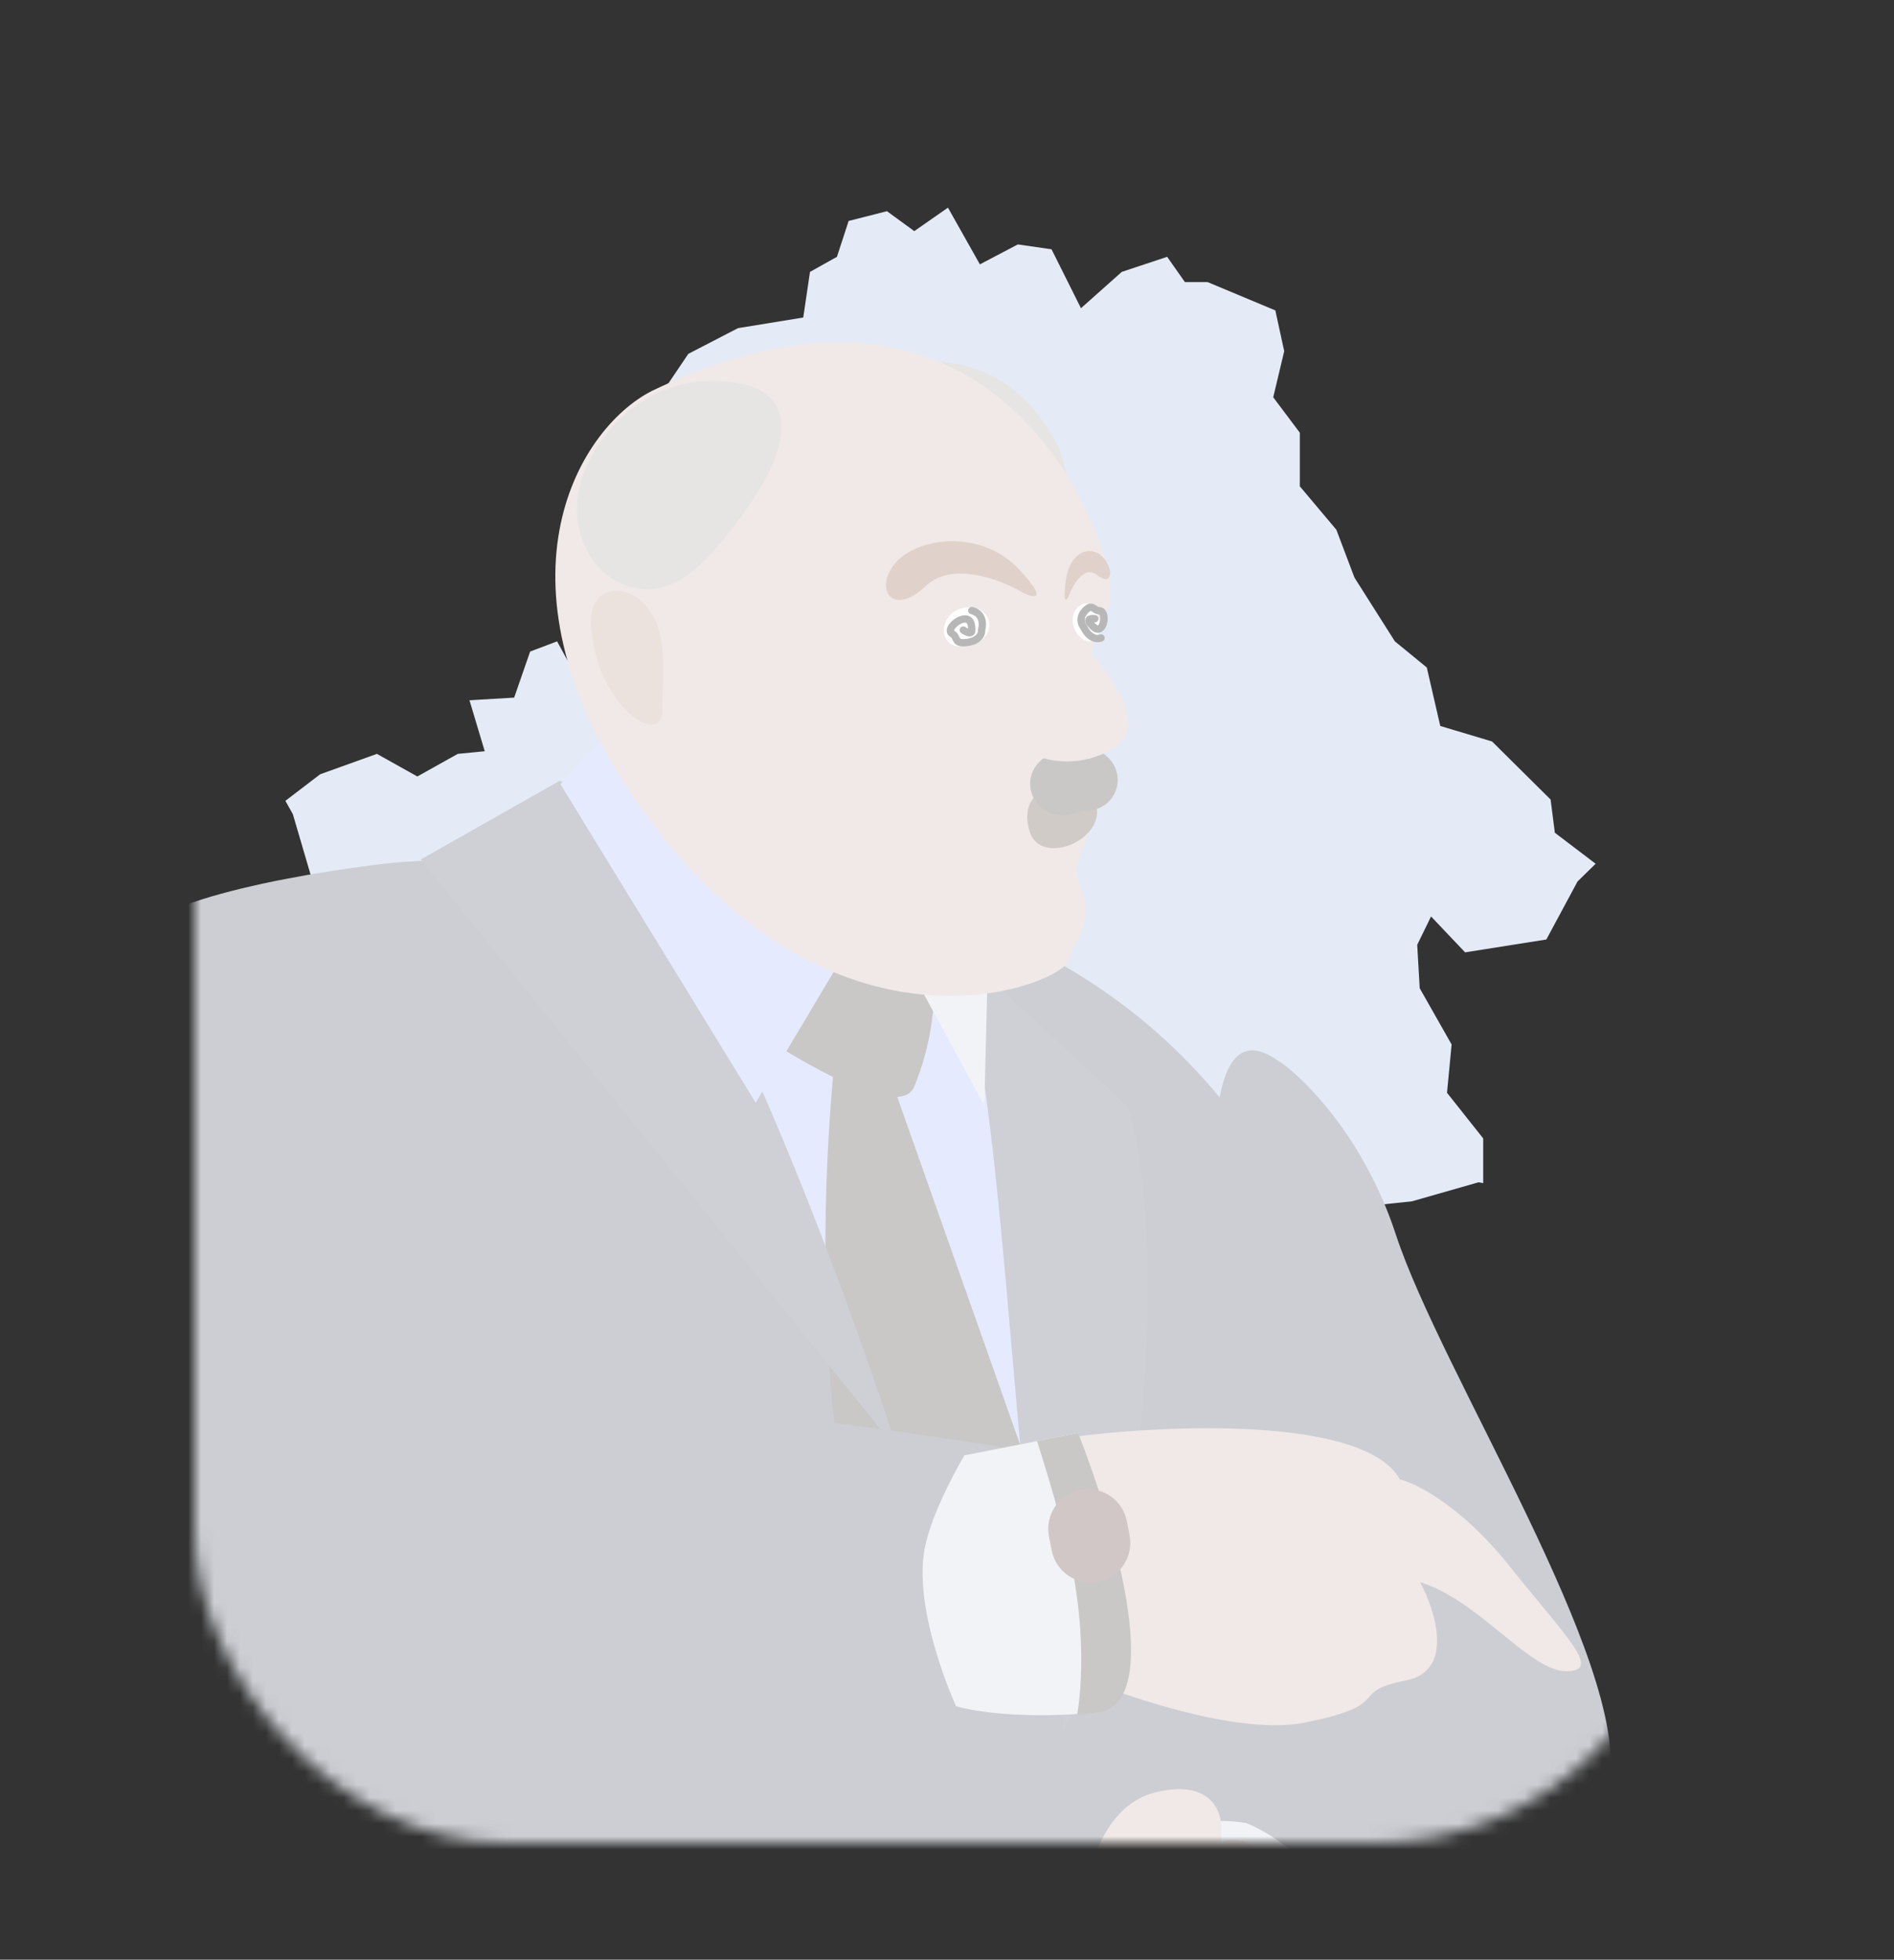 <svg width="146" height="151" viewBox="0 0 146 151" fill="none" xmlns="http://www.w3.org/2000/svg">
<rect x="0" y="0" width="146" height="151" fill="#333333" stroke="none"/>
<path d="M119.856 64.165L119.528 61.604L115.016 57.133L111.024 55.938L109.985 51.432L107.525 49.418L104.408 44.503L103.013 40.816L100.197 37.471V33.341L98.147 30.61L98.994 27.06L98.311 23.919L93.088 21.735H91.338L89.971 19.789L86.472 20.95L83.327 23.749L81.058 19.209L78.46 18.833L75.535 20.369L73.074 16L70.477 17.809L68.371 16.273L65.418 17.024L64.516 19.789L62.438 20.95L61.919 24.465L56.888 25.285L53.06 27.265L50.271 31.395L52.212 32.351V35.116L48.002 37.3L45.733 41.806L44.037 42.181L43.327 46.278L46.443 48.087V51.023H43.819L42.944 49.418L40.866 50.203L39.635 53.753L36.19 53.958L37.366 57.884L35.288 58.088L32.171 59.829L29.054 58.088L24.68 59.659L22 61.707L22.574 62.731L24.406 68.978L26.047 71.879L26.593 75.19L27.988 76.59L28.043 85.089L25.609 86.113L23.805 89.459L24.734 93.418L27.195 97.856L27.085 99.221L29 98.948L32.937 101.201L35.042 99.904L43.463 98.538L47.236 98.334L49.752 96.012L51.283 96.115L54.236 97.958L61.181 99.119L64.133 100.791L64.653 102.362L68.836 100.518L70.805 102.532L72.445 102.464L73.512 101.303L77.148 101.884L78.816 102.771L82.562 100.177L85.87 100.655L86.335 103.283L88.358 104L90.6 100.894L93.088 100.723L95.139 102.293L98.611 101.099L100.717 103.147L103.341 102.771L103.587 98.163L105.283 92.94L108.837 92.565L113.977 91.097L114.333 91.165V87.718L111.544 84.202L111.899 80.481L109.439 76.146L109.247 72.801L110.313 70.616L112.938 73.381L119.2 72.391L121.606 67.919L123 66.554L119.856 64.165Z" fill="#E4EBF7"/>
<mask id="mask0_191923_7234" style="mask-type:alpha" maskUnits="userSpaceOnUse" x="15" y="10" width="115" height="132">
<rect x="15" y="10" width="115" height="132" rx="24" fill="white"/>
</mask>
<g mask="url(#mask0_191923_7234)">
<rect x="-0.5" y="-5.5" width="146" height="197" rx="15.5" stroke="#D0CBC7"/>
<path d="M9.281 73.887C8.907 70.162 19.886 67.8 28.786 66.651C32.877 66.123 37.013 66.203 41.12 66.591L64.274 68.779C68.774 69.204 73.182 70.322 77.341 72.093C92.494 78.545 102.761 92.936 103.931 109.364L105.659 133.642C106.874 150.703 94.317 165.643 77.301 167.382C75.618 167.554 73.925 167.59 72.236 167.492L17.662 164.302C2.829 163.435 8.587 154.355 2.852 140.648C0.211 134.337 9.825 125.688 4.199 111.487C-1.428 97.287 8.54 97.57 6.808 85.721C5.075 73.873 9.868 79.726 9.281 73.887Z" fill="#CCCED3"/>
<path d="M42.807 62.153L71.891 70.415L80.897 85.948L86.151 116.44L70.442 115.462L42.807 62.153Z" fill="#E6EAFF"/>
<path d="M70.861 129.005C62.549 120.214 63.067 93.665 64.364 81.49L68.606 82.934L83.98 126.428C83.07 130.95 79.173 137.796 70.861 129.005Z" fill="#C9C8C7"/>
<path d="M32.434 66.222L43.151 60.159C51.688 63.245 64.066 95.84 69.188 111.751L32.434 66.222Z" fill="#CED0D6"/>
<path d="M86.932 85.288L73.091 72.42C77.54 79.952 77.899 116.986 81.534 134.123C87.841 123.581 90.435 96.882 86.932 85.288Z" fill="#CED0D6"/>
<path d="M98.501 81.726C99.338 82.122 104.807 86.603 107.603 95.133C111.099 105.794 125.511 128.025 124.074 137.255C122.865 145.022 112.406 163.085 108.056 163.94C103.705 164.794 89.227 167.596 91.264 143.378C92.303 140.524 100.212 137.726 103.012 134.262C103.369 133.821 103.68 133.497 103.953 133.271L99.911 127.495C96.273 117.06 88.623 74.649 98.501 81.726Z" fill="#CCCED3"/>
<path d="M58.345 79.555L59.972 74.998C61.554 72.641 68.63 75.27 71.97 76.879C71.987 77.915 71.711 80.734 70.477 83.722C69.243 86.71 59.652 80.443 58.345 79.555Z" fill="#C9C8C7"/>
<path d="M107.91 113.986C105.155 109.091 89.874 109.777 82.578 110.731L79.688 127.761C84.262 129.886 94.833 133.858 100.526 132.739C107.642 131.341 103.742 130.391 108.396 129.477C112.119 128.745 110.661 124.128 109.467 121.911C114.012 123.295 117.889 128.768 120.727 128.771C123.564 128.774 120.783 126.203 116.279 120.573C112.676 116.069 109.199 114.305 107.91 113.986Z" fill="#F0E9E7"/>
<path d="M10.905 125.476C0.139 120.861 2.113 99.852 5.818 84.064C7.285 77.812 13.163 73.46 19.198 75.653C24.292 77.505 29.635 80.919 32.808 86.849C34.306 89.649 51.252 108.047 54.408 108.406C61.892 109.258 69.926 110.376 76.234 111.331C78.48 111.671 80.255 113.398 80.604 115.642C81.92 124.094 83.094 136.389 80.281 137.907C76.195 140.111 27.657 132.658 10.905 125.476Z" fill="#CCCED3"/>
<path d="M83.111 110.416L74.343 112.139C74.343 112.139 71.791 116.388 71.258 119.435C70.406 124.3 73.696 131.469 73.696 131.469C75.289 131.915 79.047 132.476 84.595 131.944C88.765 131.544 85.771 117.179 83.111 110.416Z" fill="#F2F3F7"/>
<path d="M83.111 110.416L79.941 111.039C79.941 111.039 81.311 115.266 82.259 119.095C84.127 126.644 83.03 132.113 83.03 132.113L84.783 131.944C89.828 130.953 85.771 117.179 83.111 110.416Z" fill="#C9C8C7"/>
<path d="M87.075 118.289L86.863 117.21C86.537 115.552 84.929 114.473 83.272 114.798C81.614 115.124 80.534 116.732 80.86 118.389L81.072 119.468C81.397 121.126 83.005 122.206 84.663 121.88C86.321 121.555 87.4 119.947 87.075 118.289Z" fill="#D2C7C7"/>
<path d="M97.111 161.536C108.421 149.787 101.144 142.6 96.091 140.476C82.901 138.233 84.626 160.03 90.838 162.768C95.808 164.958 97.091 162.859 97.111 161.536Z" fill="#F2F3F7"/>
<path d="M97.542 147.768C98.524 144.633 97.236 142.82 96.469 142.305C95.632 141.43 93.356 140.934 90.95 145.946C88.544 150.958 85.203 148.966 83.834 147.344C82.311 148.682 79.277 152.603 79.33 157.581C79.396 163.802 86.512 162.404 88.377 163.159C90.241 163.913 93.197 158.814 95.659 158.331C97.629 157.944 97.24 155.382 96.799 154.149C99.763 153.118 98.53 149.466 97.542 147.768Z" fill="#F0E9E7"/>
<path d="M58.252 84.968L65.919 72.113L48.082 55.127L43.204 60.428L58.252 84.968Z" fill="#E6EAFF"/>
<path d="M89.042 138.112C84.714 139.187 83.219 145.257 83.809 148.737C88.437 151.471 94.534 149.666 94.23 146.69L94.141 141.069C94.245 139.635 93.371 137.038 89.042 138.112Z" fill="#F0E9E7"/>
<path d="M75.877 85.183L69.621 73.663L76.198 72.371L75.877 85.183Z" fill="#F2F3F7"/>
<path d="M81.183 33.668C78.733 29.355 75.149 27.961 72.333 27.875C71.024 27.834 69.655 27.903 68.448 28.434C66.3 29.378 64.987 32.177 69.963 38.746C70.9 39.983 71.821 41.036 72.716 41.927C78.211 47.402 85.011 40.408 81.183 33.668Z" fill="#E7E5E4"/>
<path d="M49.292 62.071C37.417 45.23 44.378 33.11 50.245 30.125C76.335 17.592 84.878 40.132 85.495 44.536C86.111 48.939 83.186 46.402 84.482 55.513C85.777 64.623 82.045 65.319 83.235 68.214C84.425 71.109 82.887 72.237 82.34 74.055C81.794 75.873 64.135 83.122 49.292 62.071Z" fill="#F0E9E7"/>
<path d="M83.17 60.833C83.885 60.986 84.279 61.366 84.452 61.867C85.421 64.672 80.184 66.875 79.355 64.025C78.689 61.737 80.02 60.154 83.17 60.833Z" fill="#D0CBC7"/>
<path d="M81.36 58.056L83.255 57.703C84.23 57.521 85.229 57.954 85.77 58.794C86.764 60.337 85.751 62.344 83.926 62.449L83.882 62.451C83.716 62.461 83.552 62.487 83.392 62.53L82.525 62.762C80.423 63.325 78.651 61.05 79.742 59.188C80.089 58.595 80.678 58.183 81.36 58.056Z" fill="#C9C8C7"/>
<path d="M71.385 45.14C73.433 43.201 77.238 44.698 78.885 45.689C79.738 46.099 80.855 46.298 78.497 43.815C75.55 40.71 70.615 41.42 68.979 43.432C67.344 45.444 68.825 47.564 71.385 45.14Z" fill="#E0D2CB"/>
<path d="M74.739 49.74C74.592 49.769 74.445 49.792 74.298 49.808C72.109 50.045 72.32 46.968 74.518 46.813C76.712 46.658 76.89 49.31 74.739 49.74Z" fill="white"/>
<path d="M84.572 44.302C83.579 43.522 82.708 45.051 82.397 45.913C82.216 46.3 81.915 46.608 82.156 44.752C82.459 42.432 84.095 41.997 84.977 42.89C85.859 43.784 85.814 45.276 84.572 44.302Z" fill="#E0D2CB"/>
<path d="M83.737 49.386C84.02 49.494 84.256 49.407 84.45 49.209C85.291 48.345 84.409 46.009 83.35 46.592C82.28 47.181 82.578 48.947 83.737 49.386Z" fill="white"/>
<path d="M86.102 57.452C88.615 55.611 84.972 51.043 82.836 48.989C84.246 55.802 79.097 55.36 78.779 56.856C78.461 58.351 82.96 59.754 86.102 57.452Z" fill="#F0E9E7"/>
<path fill-rule="evenodd" clip-rule="evenodd" d="M84.608 46.729C84.669 46.766 84.712 46.78 84.756 46.781C84.986 46.786 85.149 46.916 85.245 47.074C85.335 47.222 85.372 47.401 85.381 47.566C85.39 47.734 85.372 47.912 85.328 48.075C85.286 48.234 85.215 48.399 85.103 48.526C84.997 48.647 84.863 48.732 84.703 48.752C84.547 48.772 84.408 48.725 84.297 48.662C84.087 48.542 83.905 48.322 83.767 48.135C83.695 48.038 83.62 47.895 83.657 47.73C83.696 47.555 83.834 47.472 83.922 47.436C84.014 47.399 84.113 47.386 84.192 47.382C84.275 47.378 84.358 47.382 84.427 47.389C84.582 47.406 84.694 47.545 84.677 47.7C84.66 47.855 84.521 47.967 84.366 47.95C84.356 47.949 84.346 47.948 84.335 47.947C84.426 48.055 84.507 48.132 84.577 48.172C84.598 48.184 84.613 48.189 84.622 48.191C84.626 48.193 84.629 48.193 84.63 48.193C84.631 48.193 84.632 48.193 84.632 48.193L84.632 48.193L84.632 48.193L84.632 48.193L84.633 48.193C84.634 48.193 84.636 48.192 84.639 48.19C84.646 48.186 84.66 48.176 84.68 48.153C84.714 48.115 84.754 48.039 84.784 47.93C84.812 47.824 84.824 47.705 84.818 47.597C84.812 47.485 84.788 47.407 84.763 47.367C84.755 47.353 84.748 47.347 84.746 47.345C84.746 47.345 84.745 47.345 84.743 47.345C84.562 47.341 84.422 47.274 84.319 47.213C84.281 47.191 84.243 47.165 84.213 47.145C84.205 47.14 84.197 47.135 84.191 47.131C84.154 47.106 84.13 47.092 84.11 47.083C84.085 47.071 84.08 47.072 84.071 47.076C84.07 47.076 84.07 47.076 84.069 47.076C84.038 47.087 83.961 47.13 83.828 47.282C83.643 47.491 83.609 47.674 83.619 47.809C83.63 47.955 83.697 48.069 83.743 48.12L83.774 48.154L83.792 48.198C83.861 48.358 84.002 48.588 84.189 48.746C84.37 48.899 84.564 48.965 84.784 48.891C84.932 48.842 85.092 48.921 85.141 49.069C85.191 49.216 85.111 49.376 84.964 49.426C84.499 49.582 84.104 49.412 83.825 49.177C83.57 48.961 83.389 48.674 83.291 48.459C83.182 48.322 83.077 48.11 83.057 47.852C83.034 47.559 83.124 47.228 83.404 46.909C83.562 46.731 83.715 46.603 83.88 46.545C84.066 46.479 84.225 46.513 84.352 46.573C84.409 46.6 84.46 46.633 84.5 46.659C84.512 46.667 84.523 46.674 84.533 46.681C84.56 46.699 84.583 46.714 84.608 46.729ZM74.638 46.978C74.676 46.827 74.829 46.736 74.98 46.773C75.533 46.911 75.825 47.263 75.942 47.648C76.046 47.987 76.013 48.338 75.948 48.58C75.956 48.772 75.894 49.016 75.716 49.235C75.514 49.485 75.18 49.684 74.676 49.768C74.38 49.818 74.149 49.824 73.964 49.781C73.762 49.733 73.63 49.628 73.54 49.498C73.5 49.44 73.471 49.381 73.449 49.335C73.442 49.321 73.436 49.309 73.431 49.297C73.416 49.266 73.405 49.241 73.391 49.215C73.358 49.154 73.324 49.111 73.263 49.074C73.165 49.016 73.084 48.935 73.033 48.831C72.982 48.727 72.971 48.618 72.983 48.517C73.005 48.327 73.112 48.152 73.228 48.015C73.461 47.742 73.846 47.487 74.207 47.426C74.386 47.397 74.556 47.407 74.707 47.472C74.86 47.539 74.967 47.651 75.039 47.776C75.173 48.01 75.194 48.312 75.194 48.55C75.194 48.695 75.15 48.863 74.997 48.965C74.859 49.057 74.705 49.046 74.61 49.027C74.413 48.987 74.209 48.865 74.09 48.78C73.963 48.689 73.934 48.513 74.024 48.387C74.115 48.26 74.291 48.23 74.418 48.321C74.463 48.353 74.519 48.389 74.577 48.418C74.595 48.427 74.612 48.435 74.628 48.442C74.62 48.266 74.595 48.135 74.549 48.056C74.527 48.017 74.505 48 74.482 47.99C74.457 47.979 74.403 47.966 74.3 47.983C74.098 48.016 73.825 48.184 73.658 48.381C73.574 48.479 73.546 48.551 73.543 48.584C73.543 48.584 73.543 48.584 73.543 48.584C73.545 48.586 73.548 48.588 73.553 48.591C73.727 48.695 73.823 48.828 73.886 48.946C73.909 48.988 73.93 49.033 73.946 49.068C73.951 49.077 73.955 49.085 73.958 49.093C73.978 49.134 73.991 49.158 74.004 49.177C74.02 49.2 74.035 49.218 74.094 49.232C74.171 49.25 74.315 49.257 74.583 49.212C74.982 49.146 75.18 49.001 75.278 48.881C75.378 48.756 75.39 48.635 75.384 48.585L75.376 48.525L75.394 48.468C75.445 48.302 75.473 48.042 75.403 47.813C75.34 47.605 75.192 47.408 74.843 47.32C74.692 47.282 74.6 47.129 74.638 46.978ZM73.537 48.578C73.537 48.578 73.537 48.579 73.537 48.579C73.537 48.579 73.537 48.578 73.537 48.578ZM74.74 48.476C74.74 48.476 74.739 48.476 74.736 48.476C74.739 48.476 74.74 48.476 74.74 48.476Z" fill="#B7B7B7"/>
<path d="M45.589 35.173C48.039 30.86 51.623 29.466 54.438 29.379C55.748 29.339 57.117 29.408 58.324 29.939C60.472 30.883 61.785 33.682 56.809 40.251C55.871 41.488 54.951 42.541 54.056 43.432C48.561 48.906 41.761 41.913 45.589 35.173Z" fill="#E7E5E4"/>
<path d="M45.561 48.22C45.359 44.958 48.354 44.909 49.842 46.731C51.576 48.855 51.046 51.942 51.046 54.651C51.046 57.823 45.938 54.303 45.561 48.22Z" fill="#EBE2DE"/>
</g>
</svg>
